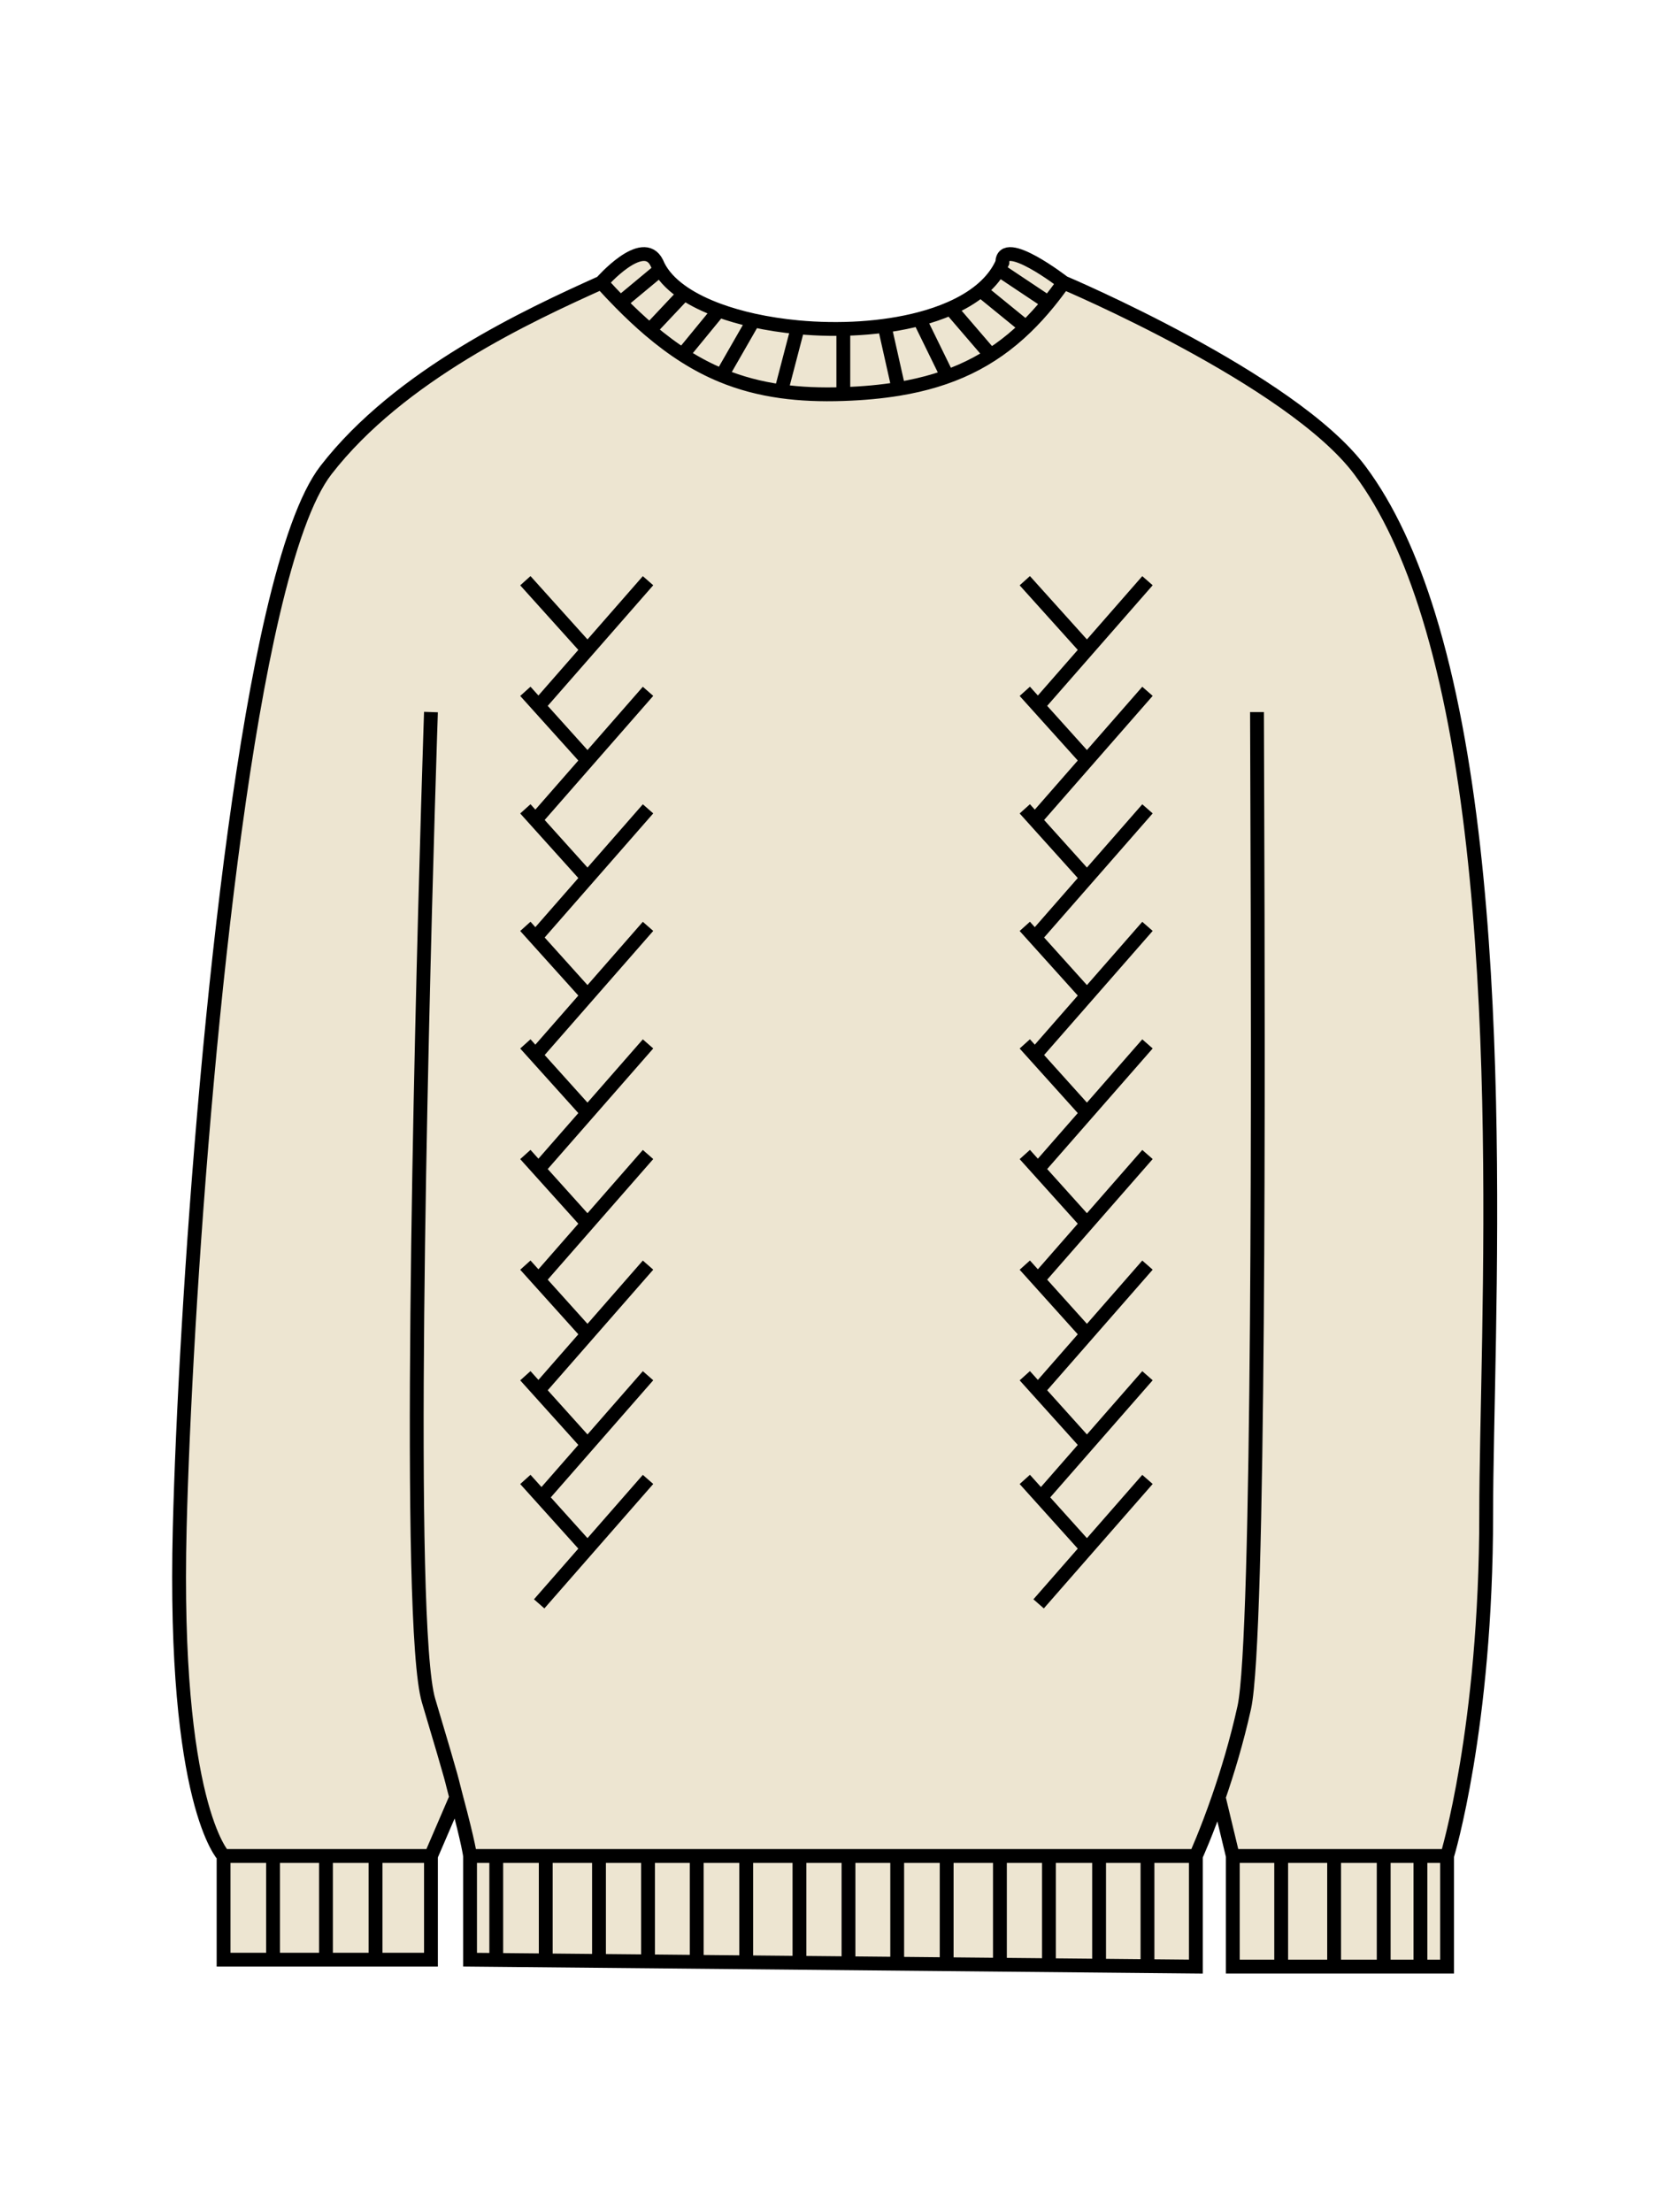 <svg width="120" height="160" viewBox="0 0 120 160" fill="none" xmlns="http://www.w3.org/2000/svg">
<rect width="120" height="160" fill="white"/>
<path d="M16.172 141.735V134.235C16.172 134.235 12.5 130.5 13 110.5C13.391 94.862 15.616 62.108 19.712 44.5C20.855 39.588 22.143 35.854 23.578 34C28.913 27.107 38.276 22.787 43.5 20.436C43.5 20.436 46.5 17 47.5 19C47.57 19.171 47.654 19.337 47.752 19.5C48.139 20.142 48.739 20.718 49.5 21.225C50.207 21.695 51.054 22.106 52 22.452C52.774 22.735 53.615 22.976 54.5 23.172C55.523 23.398 56.605 23.564 57.711 23.668C60.689 23.946 63.843 23.768 66.5 23.074C67.302 22.864 68.059 22.608 68.753 22.302C69.58 21.938 70.316 21.505 70.929 21C71.469 20.556 71.913 20.057 72.243 19.5C72.338 19.338 72.424 19.172 72.5 19C72.5 17 76.935 20.436 76.935 20.436C76.935 20.436 93.404 27.402 98.352 34C100.423 36.762 102.052 40.359 103.33 44.5C109.452 64.343 107.5 96.676 107.5 109.5C107.5 125 104.672 134.235 104.672 134.235V142.235H100.086H98.352H96.5H94.5H92.672H90.922H89.172V134.235L88.152 129.992C87.258 132.582 86.5 134.235 86.5 134.235V142.235L84.823 142.219L81.5 142.187L79.5 142.168L75.874 142.133L72.327 142.1L68.475 142.063L64.897 142.029L61.374 141.995L57.827 141.962L53.975 141.925L50.396 141.891L46.874 141.857L43.327 141.823L39.475 141.787L35.896 141.753L34 141.735V134.235C34 134.235 33.925 133.442 33 129.992L31.172 134.235V141.735H27.164H23.578H19.75H16.172Z" fill="#EDE5D1"/>
<path d="M16.172 134.235V141.735H31.172V134.235M16.172 134.235C16.172 134.235 12.5 130.5 13 110.5C13.391 94.862 15.616 62.108 19.712 44.5C20.855 39.588 22.143 35.854 23.578 34C28.913 27.107 38.276 22.787 43.5 20.436M16.172 134.235H18H21.5H25.5H28.336H31.172M31.172 134.235L33 129.992M89.172 134.235V142.235H90.922H92.672M89.172 134.235L88.152 129.992M89.172 134.235H90.922H92.672M104.672 134.235V142.235H98.352H96.5M104.672 134.235C104.672 134.235 107.5 125 107.5 109.5C107.5 96.676 109.452 64.343 103.33 44.5C102.052 40.359 100.423 36.762 98.352 34C93.404 27.402 76.935 20.436 76.935 20.436M104.672 134.235H102.379H100.086M92.672 134.235V142.235M92.672 134.235H94.5H95.5H96H96.5M100.086 134.235H98.352H96.5M100.086 134.235V142.235M34 134.235V141.735L79.5 142.168M34 134.235C34 134.235 33.925 133.442 33 129.992M34 134.235H79.5M86.5 134.235V142.235L84.823 142.219L81.5 142.187L79.5 142.168M86.5 134.235C86.5 134.235 87.258 132.582 88.152 129.992M86.5 134.235H84.823H83M90.922 51.5C90.922 52.566 90.933 55.055 90.945 58.5C91.008 76.07 91.11 118.484 90 123.5C89.456 125.955 88.772 128.198 88.152 129.992M31.172 51.5C31.172 51.5 31.081 54.177 30.953 58.5C30.453 75.431 29.389 117.603 31 123C33.022 129.775 32.557 128.34 33 129.992M43.5 20.436C43.5 20.436 46.5 17 47.5 19C47.57 19.171 47.654 19.337 47.752 19.5M43.5 20.436C43.965 20.949 44.422 21.434 44.874 21.892M61 28.5C59.37 28.556 57.884 28.494 56.5 28.301M61 28.5V23.88M61 28.5C62.439 28.451 63.767 28.329 65 28.126M76.935 20.436C76.935 20.436 72.5 17 72.5 19C72.424 19.172 72.338 19.338 72.243 19.5M76.935 20.436C76.572 20.95 76.204 21.434 75.83 21.892M92.672 142.235H94.5H96.5M96.5 134.235V142.235M102.743 134.219V142.219M19.75 134.235V142.235M27.164 134.235V142.235M23.578 134.235V142.235M35.896 134.235V142.235M39.475 134.235V142.235M43.327 134.235V142.235M46.874 134.235V142.235M50.396 134.235V142.235M53.975 134.235V142.235M57.827 134.235V142.235M61.374 134.235V142.235M64.897 134.235V142.235M68.475 134.235V142.235M72.327 134.235V142.235M75.874 134.235V142.235M79.5 134.235V142.168M79.5 134.235H81.5H83M83 134.235V142.168M47.752 19.5L44.874 21.892M47.752 19.5C48.139 20.142 48.739 20.718 49.5 21.225M44.874 21.892C45.592 22.62 46.297 23.282 47 23.88M49.5 21.225L47 23.88M49.5 21.225C50.207 21.695 51.054 22.106 52 22.452M47 23.88C48.705 25.33 50.395 26.409 52.212 27.159M52 22.452L49.5 25.5M52 22.452C52.774 22.735 53.615 22.976 54.5 23.172M54.5 23.172L52.212 27.159M54.5 23.172C55.523 23.398 56.605 23.564 57.711 23.668M52.212 27.159C53.554 27.712 54.964 28.087 56.5 28.301M57.711 23.668L56.5 28.301M57.711 23.668C60.689 23.946 63.843 23.768 66.5 23.074M64 23.668L65 28.126M65 28.126C68.787 27.501 71.685 26.105 74.205 23.668M66.5 23.074L68.5 27.159M66.5 23.074C67.302 22.864 68.059 22.608 68.753 22.302M68.753 22.302L71.5 25.5M68.753 22.302C69.58 21.938 70.316 21.505 70.929 21M70.929 21L74.205 23.668M70.929 21C71.469 20.556 71.913 20.057 72.243 19.5M74.205 23.668C74.763 23.128 75.303 22.537 75.83 21.892M72.243 19.5L75.83 21.892M38 42L42.5 47M42.5 47L46.874 42M42.5 47L39 51M38 50L42.5 55M42.5 55L46.874 50M42.5 55L39 59M38 58.5L42.5 63.5M42.5 63.5L46.874 58.5M42.5 63.5L39 67.5M38 67L42.5 72M42.5 72L46.874 67M42.5 72L39 76M38 75.5L42.5 80.5M42.5 80.5L46.874 75.5M42.5 80.5L39 84.5M38 83.5L42.5 88.5M42.5 88.5L46.874 83.5M42.5 88.5L39 92.5M38 91.5L42.5 96.5M42.5 96.5L46.874 91.5M42.5 96.5L39 100.5M38 99.5L42.5 104.5M42.5 104.5L46.874 99.5M42.5 104.5L39 108.5M38 107L42.5 112M42.5 112L46.874 107M42.5 112L39 116M74.126 42L78.626 47M78.626 47L83 42M78.626 47L75.126 51M74.126 50L78.626 55M78.626 55L83 50M78.626 55L75.126 59M74.126 58.5L78.626 63.5M78.626 63.5L83 58.5M78.626 63.5L75.126 67.5M74.126 67L78.626 72M78.626 72L83 67M78.626 72L75.126 76M74.126 75.5L78.626 80.5M78.626 80.5L83 75.5M78.626 80.5L75.126 84.5M74.126 83.5L78.626 88.5M78.626 88.5L83 83.5M78.626 88.5L75.126 92.5M74.126 91.5L78.626 96.5M78.626 96.5L83 91.5M78.626 96.5L75.126 100.5M74.126 99.5L78.626 104.5M78.626 104.5L83 99.5M78.626 104.5L75.126 108.5M74.126 107L78.626 112M78.626 112L83 107M78.626 112L75.126 116" stroke="black"/>
</svg>
